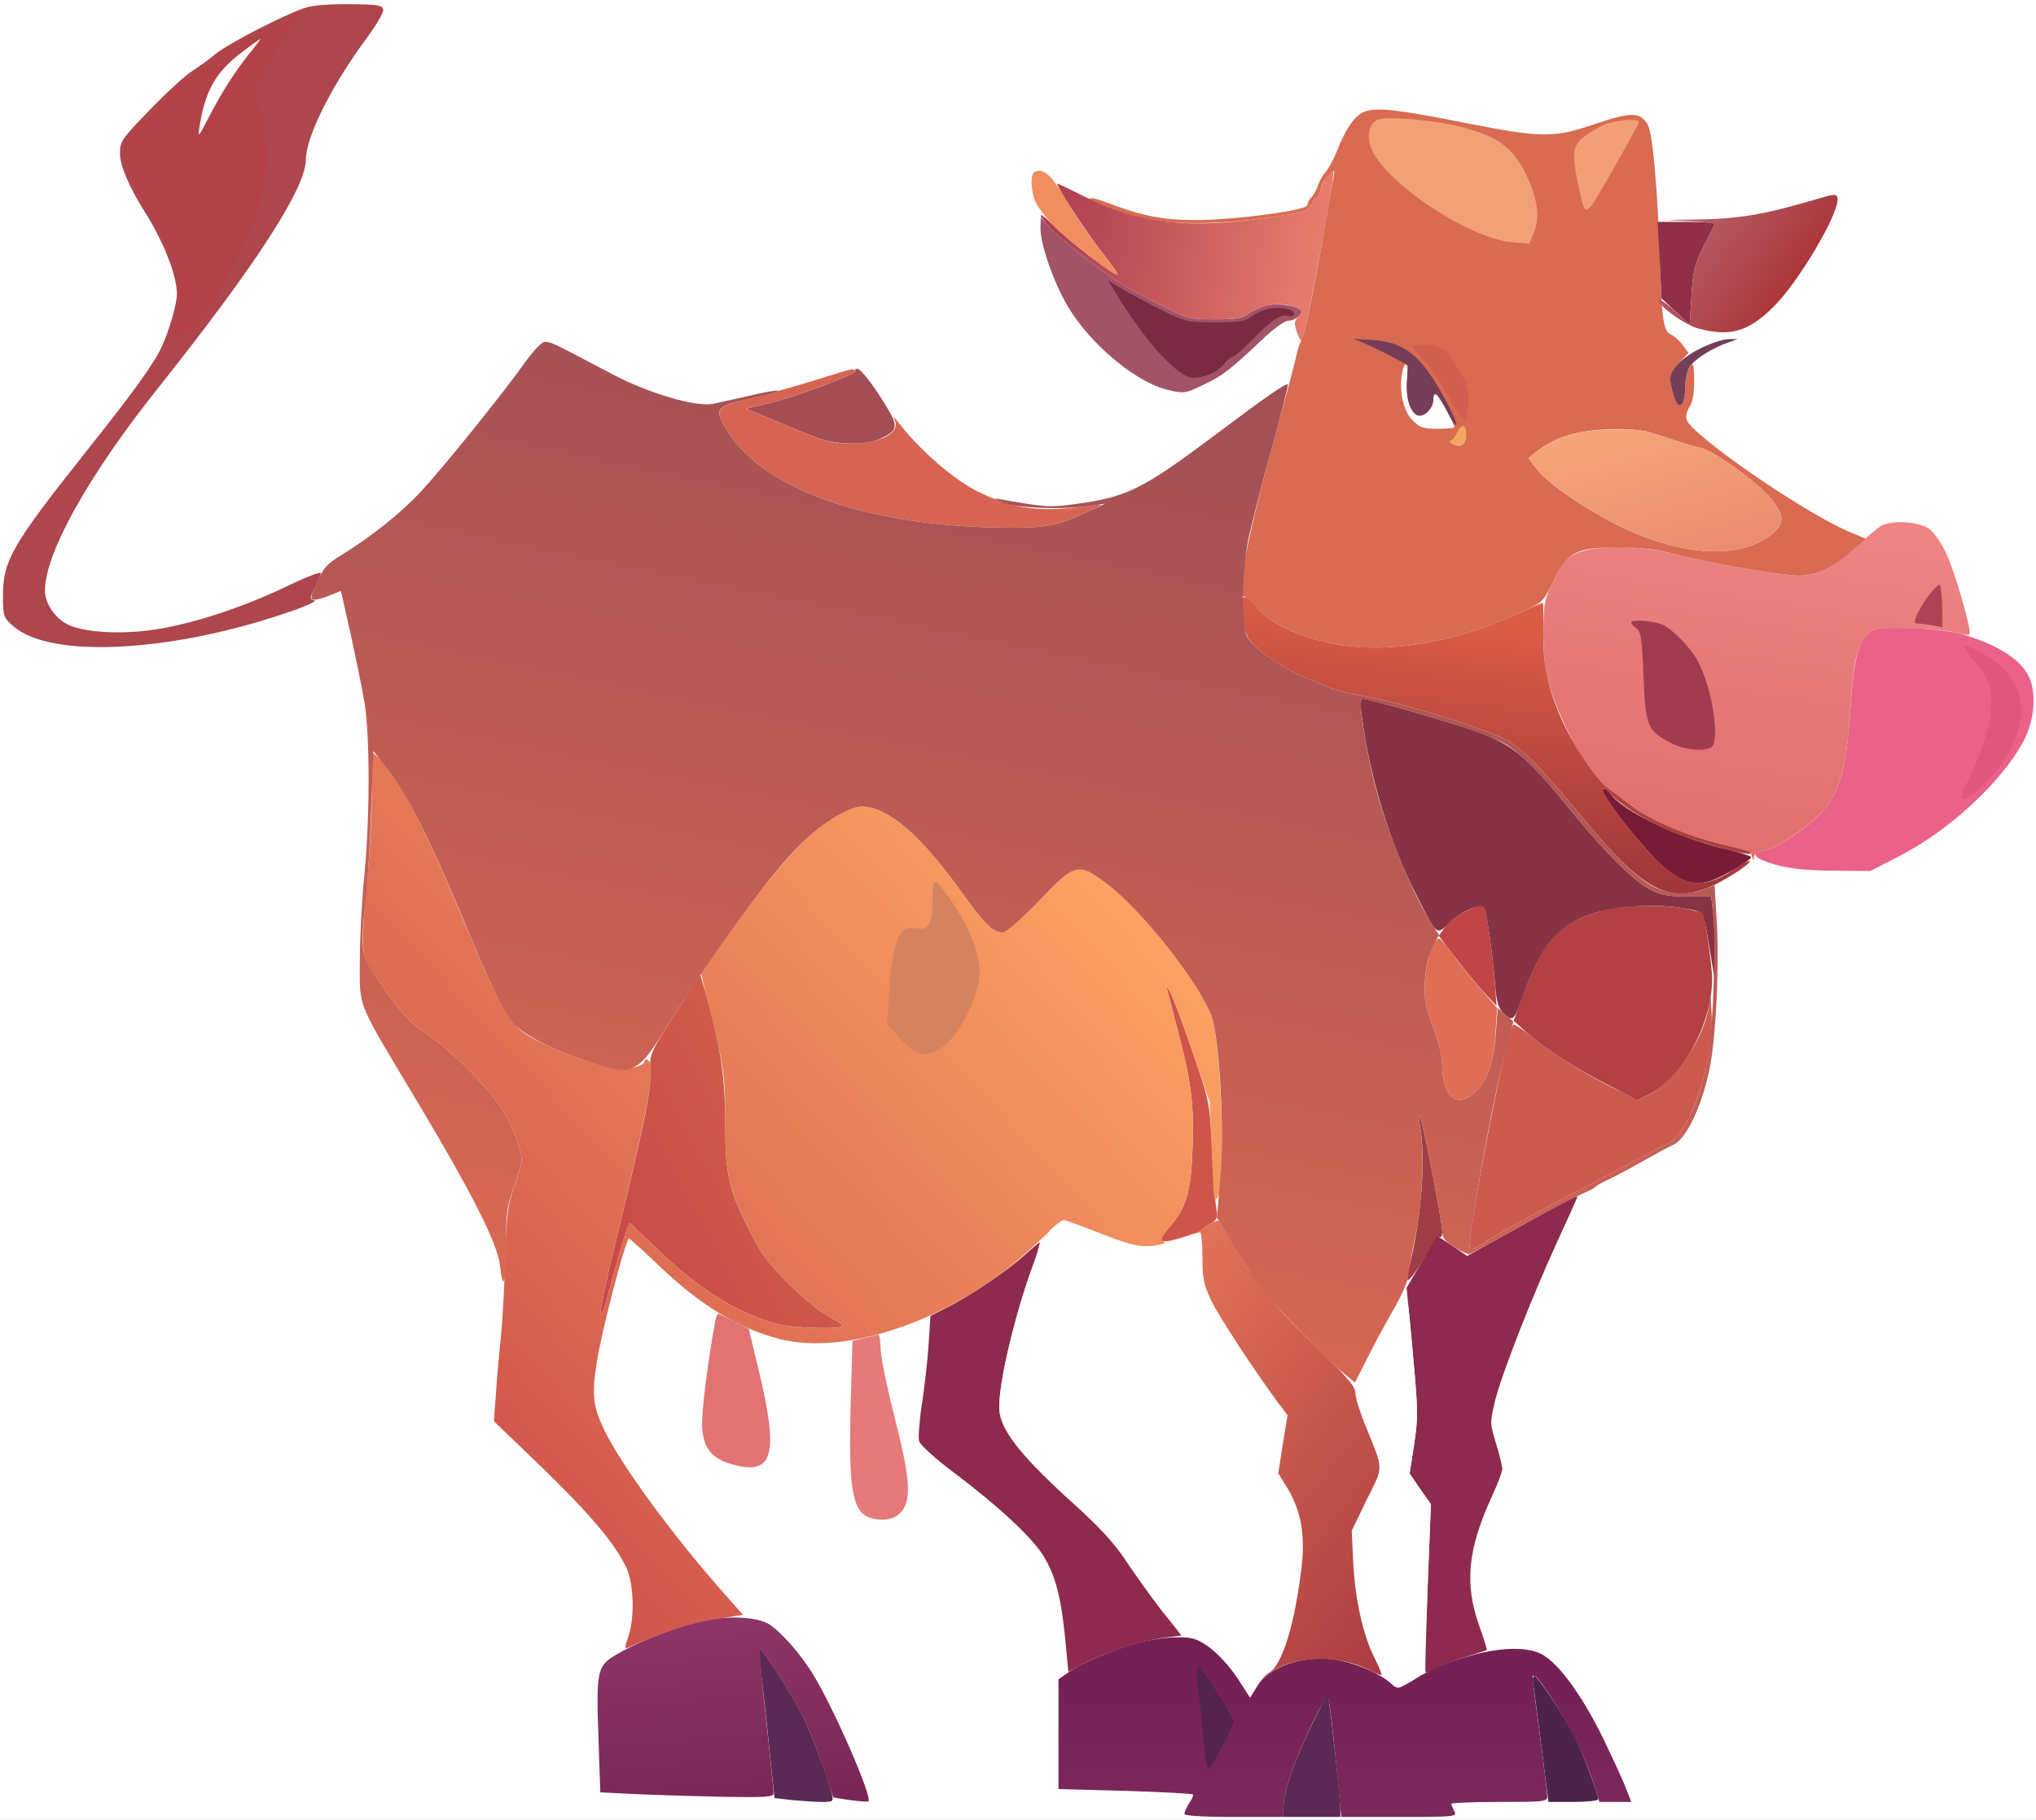 <?xml version="1.0" standalone="no"?>
<!DOCTYPE svg PUBLIC "-//W3C//DTD SVG 20010904//EN"
 "http://www.w3.org/TR/2001/REC-SVG-20010904/DTD/svg10.dtd">
<svg version="1.0" xmlns="http://www.w3.org/2000/svg"
 width="679pt" height="607pt" viewBox="0 0 679 607"
 preserveAspectRatio="xMidYMid meet">
<rect x="0" y="0" width="679" height="607" fill="#808080" stroke="none"/>
<defs>
<linearGradient id="grad_0" x1="0%" y1="100%" x2="100%" y2="100%">
<stop offset="0%" style="stop-color:rgb(254, 254, 254); stop-opacity:1"/>
<stop offset="100%" style="stop-color:rgb(254, 254, 254); stop-opacity:1"/>
</linearGradient>
<linearGradient id="grad_1" x1="0%" y1="11%" x2="100%" y2="11%">
<stop offset="0%" style="stop-color:rgb(174, 70, 77); stop-opacity:1"/>
<stop offset="100%" style="stop-color:rgb(174, 70, 77); stop-opacity:1"/>
</linearGradient>
<linearGradient id="grad_2" x1="100%" y1="100%" x2="53%" y2="108%">
<stop offset="0%" style="stop-color:rgb(253, 240, 233); stop-opacity:1"/>
<stop offset="100%" style="stop-color:rgb(255, 255, 255); stop-opacity:1"/>
</linearGradient>
<linearGradient id="grad_3" x1="0%" y1="100%" x2="100%" y2="100%">
<stop offset="0%" style="stop-color:rgb(135, 51, 69); stop-opacity:1"/>
<stop offset="100%" style="stop-color:rgb(135, 51, 69); stop-opacity:1"/>
</linearGradient>
<linearGradient id="grad_4" x1="0%" y1="3%" x2="100%" y2="3%">
<stop offset="0%" style="stop-color:rgb(161, 61, 71); stop-opacity:1"/>
<stop offset="100%" style="stop-color:rgb(161, 61, 71); stop-opacity:1"/>
</linearGradient>
<linearGradient id="grad_5" x1="0%" y1="100%" x2="100%" y2="100%">
<stop offset="0%" style="stop-color:rgb(77, 36, 73); stop-opacity:1"/>
<stop offset="100%" style="stop-color:rgb(77, 36, 73); stop-opacity:1"/>
</linearGradient>
<linearGradient id="grad_6" x1="0%" y1="7%" x2="100%" y2="7%">
<stop offset="0%" style="stop-color:rgb(234, 98, 136); stop-opacity:1"/>
<stop offset="100%" style="stop-color:rgb(234, 98, 136); stop-opacity:1"/>
</linearGradient>
<linearGradient id="grad_7" x1="0%" y1="3%" x2="100%" y2="3%">
<stop offset="0%" style="stop-color:rgb(224, 86, 127); stop-opacity:1"/>
<stop offset="100%" style="stop-color:rgb(224, 86, 127); stop-opacity:1"/>
</linearGradient>
<linearGradient id="grad_8" x1="0%" y1="71%" x2="100%" y2="71%">
<stop offset="0%" style="stop-color:rgb(191, 69, 70); stop-opacity:1"/>
<stop offset="100%" style="stop-color:rgb(191, 69, 70); stop-opacity:1"/>
</linearGradient>
<linearGradient id="grad_9" x1="0%" y1="100%" x2="100%" y2="100%">
<stop offset="0%" style="stop-color:rgb(90, 42, 84); stop-opacity:1"/>
<stop offset="100%" style="stop-color:rgb(90, 42, 84); stop-opacity:1"/>
</linearGradient>
<linearGradient id="grad_10" x1="0%" y1="45%" x2="100%" y2="45%">
<stop offset="0%" style="stop-color:rgb(165, 77, 84); stop-opacity:1"/>
<stop offset="100%" style="stop-color:rgb(165, 77, 84); stop-opacity:1"/>
</linearGradient>
<linearGradient id="grad_11" x1="0%" y1="45%" x2="100%" y2="45%">
<stop offset="0%" style="stop-color:rgb(225, 115, 114); stop-opacity:1"/>
<stop offset="100%" style="stop-color:rgb(225, 115, 114); stop-opacity:1"/>
</linearGradient>
<linearGradient id="grad_12" x1="49%" y1="0%" x2="69%" y2="104%">
<stop offset="0%" style="stop-color:rgb(224, 111, 109); stop-opacity:1"/>
<stop offset="100%" style="stop-color:rgb(238, 133, 133); stop-opacity:1"/>
</linearGradient>
<linearGradient id="grad_13" x1="0%" y1="100%" x2="100%" y2="100%">
<stop offset="0%" style="stop-color:rgb(161, 59, 79); stop-opacity:1"/>
<stop offset="100%" style="stop-color:rgb(161, 59, 79); stop-opacity:1"/>
</linearGradient>
<linearGradient id="grad_14" x1="0%" y1="100%" x2="100%" y2="100%">
<stop offset="0%" style="stop-color:rgb(120, 27, 55); stop-opacity:1"/>
<stop offset="100%" style="stop-color:rgb(120, 27, 55); stop-opacity:1"/>
</linearGradient>
<linearGradient id="grad_15" x1="0%" y1="6%" x2="100%" y2="6%">
<stop offset="0%" style="stop-color:rgb(205, 90, 79); stop-opacity:1"/>
<stop offset="100%" style="stop-color:rgb(205, 90, 79); stop-opacity:1"/>
</linearGradient>
<linearGradient id="grad_16" x1="0%" y1="83%" x2="100%" y2="83%">
<stop offset="0%" style="stop-color:rgb(216, 107, 82); stop-opacity:1"/>
<stop offset="100%" style="stop-color:rgb(216, 107, 82); stop-opacity:1"/>
</linearGradient>
<linearGradient id="grad_17" x1="0%" y1="72%" x2="100%" y2="72%">
<stop offset="0%" style="stop-color:rgb(242, 159, 119); stop-opacity:1"/>
<stop offset="100%" style="stop-color:rgb(242, 159, 119); stop-opacity:1"/>
</linearGradient>
<linearGradient id="grad_18" x1="83%" y1="0%" x2="98%" y2="79%">
<stop offset="0%" style="stop-color:rgb(155, 51, 58); stop-opacity:1"/>
<stop offset="100%" style="stop-color:rgb(217, 92, 69); stop-opacity:1"/>
</linearGradient>
<linearGradient id="grad_19" x1="100%" y1="0%" x2="85%" y2="108%">
<stop offset="0%" style="stop-color:rgb(120, 37, 86); stop-opacity:1"/>
<stop offset="100%" style="stop-color:rgb(143, 54, 105); stop-opacity:1"/>
</linearGradient>
<linearGradient id="grad_20" x1="0%" y1="100%" x2="100%" y2="100%">
<stop offset="0%" style="stop-color:rgb(162, 83, 101); stop-opacity:1"/>
<stop offset="100%" style="stop-color:rgb(162, 83, 101); stop-opacity:1"/>
</linearGradient>
<linearGradient id="grad_21" x1="0%" y1="100%" x2="100%" y2="100%">
<stop offset="0%" style="stop-color:rgb(124, 42, 66); stop-opacity:1"/>
<stop offset="100%" style="stop-color:rgb(124, 42, 66); stop-opacity:1"/>
</linearGradient>
<linearGradient id="grad_22" x1="0%" y1="83%" x2="100%" y2="83%">
<stop offset="0%" style="stop-color:rgb(224, 109, 85); stop-opacity:1"/>
<stop offset="100%" style="stop-color:rgb(224, 109, 85); stop-opacity:1"/>
</linearGradient>
<linearGradient id="grad_23" x1="0%" y1="81%" x2="100%" y2="81%">
<stop offset="0%" style="stop-color:rgb(142, 42, 78); stop-opacity:1"/>
<stop offset="100%" style="stop-color:rgb(142, 42, 78); stop-opacity:1"/>
</linearGradient>
<linearGradient id="grad_24" x1="23%" y1="100%" x2="22%" y2="0%">
<stop offset="0%" style="stop-color:rgb(116, 31, 84); stop-opacity:1"/>
<stop offset="100%" style="stop-color:rgb(124, 40, 91); stop-opacity:1"/>
</linearGradient>
<linearGradient id="grad_25" x1="0%" y1="100%" x2="100%" y2="100%">
<stop offset="0%" style="stop-color:rgb(83, 35, 75); stop-opacity:1"/>
<stop offset="100%" style="stop-color:rgb(83, 35, 75); stop-opacity:1"/>
</linearGradient>
<linearGradient id="grad_26" x1="0%" y1="15%" x2="100%" y2="15%">
<stop offset="0%" style="stop-color:rgb(91, 41, 84); stop-opacity:1"/>
<stop offset="100%" style="stop-color:rgb(91, 41, 84); stop-opacity:1"/>
</linearGradient>
<linearGradient id="grad_27" x1="0%" y1="100%" x2="100%" y2="100%">
<stop offset="0%" style="stop-color:rgb(144, 47, 71); stop-opacity:1"/>
<stop offset="100%" style="stop-color:rgb(144, 47, 71); stop-opacity:1"/>
</linearGradient>
<linearGradient id="grad_28" x1="0%" y1="80%" x2="100%" y2="80%">
<stop offset="0%" style="stop-color:rgb(255, 255, 255); stop-opacity:1"/>
<stop offset="100%" style="stop-color:rgb(255, 255, 255); stop-opacity:1"/>
</linearGradient>
<linearGradient id="grad_29" x1="0%" y1="47%" x2="100%" y2="47%">
<stop offset="0%" style="stop-color:rgb(230, 122, 122); stop-opacity:1"/>
<stop offset="100%" style="stop-color:rgb(230, 122, 122); stop-opacity:1"/>
</linearGradient>
<linearGradient id="grad_30" x1="0%" y1="40%" x2="100%" y2="40%">
<stop offset="0%" style="stop-color:rgb(254, 254, 254); stop-opacity:1"/>
<stop offset="100%" style="stop-color:rgb(254, 254, 254); stop-opacity:1"/>
</linearGradient>
<linearGradient id="grad_31" x1="0%" y1="7%" x2="100%" y2="7%">
<stop offset="0%" style="stop-color:rgb(175, 66, 85); stop-opacity:1"/>
<stop offset="100%" style="stop-color:rgb(175, 66, 85); stop-opacity:1"/>
</linearGradient>
<linearGradient id="grad_32" x1="0%" y1="97%" x2="100%" y2="97%">
<stop offset="0%" style="stop-color:rgb(240, 142, 95); stop-opacity:1"/>
<stop offset="100%" style="stop-color:rgb(240, 142, 95); stop-opacity:1"/>
</linearGradient>
<linearGradient id="grad_33" x1="0%" y1="1%" x2="100%" y2="1%">
<stop offset="0%" style="stop-color:rgb(206, 85, 74); stop-opacity:1"/>
<stop offset="100%" style="stop-color:rgb(206, 85, 74); stop-opacity:1"/>
</linearGradient>
<linearGradient id="grad_34" x1="0%" y1="57%" x2="100%" y2="57%">
<stop offset="0%" style="stop-color:rgb(142, 42, 78); stop-opacity:1"/>
<stop offset="100%" style="stop-color:rgb(142, 42, 78); stop-opacity:1"/>
</linearGradient>
<linearGradient id="grad_35" x1="0%" y1="76%" x2="100%" y2="76%">
<stop offset="0%" style="stop-color:rgb(215, 100, 82); stop-opacity:1"/>
<stop offset="100%" style="stop-color:rgb(215, 100, 82); stop-opacity:1"/>
</linearGradient>
<linearGradient id="grad_36" x1="0%" y1="3%" x2="92%" y2="74%">
<stop offset="0%" style="stop-color:rgb(198, 71, 72); stop-opacity:1"/>
<stop offset="100%" style="stop-color:rgb(211, 97, 76); stop-opacity:1"/>
</linearGradient>
<linearGradient id="grad_37" x1="0%" y1="100%" x2="100%" y2="100%">
<stop offset="0%" style="stop-color:rgb(208, 95, 79); stop-opacity:1"/>
<stop offset="100%" style="stop-color:rgb(208, 95, 79); stop-opacity:1"/>
</linearGradient>
<linearGradient id="grad_38" x1="100%" y1="4%" x2="5%" y2="94%">
<stop offset="0%" style="stop-color:rgb(170, 59, 66); stop-opacity:1"/>
<stop offset="100%" style="stop-color:rgb(245, 133, 93); stop-opacity:1"/>
</linearGradient>
<linearGradient id="grad_39" x1="0%" y1="16%" x2="100%" y2="16%">
<stop offset="0%" style="stop-color:rgb(245, 165, 99); stop-opacity:1"/>
<stop offset="100%" style="stop-color:rgb(245, 165, 99); stop-opacity:1"/>
</linearGradient>
<linearGradient id="grad_40" x1="30%" y1="0%" x2="104%" y2="72%">
<stop offset="0%" style="stop-color:rgb(207, 83, 76); stop-opacity:1"/>
<stop offset="100%" style="stop-color:rgb(253, 164, 99); stop-opacity:1"/>
</linearGradient>
<linearGradient id="grad_41" x1="0%" y1="33%" x2="100%" y2="33%">
<stop offset="0%" style="stop-color:rgb(213, 131, 94); stop-opacity:1"/>
<stop offset="100%" style="stop-color:rgb(213, 131, 94); stop-opacity:1"/>
</linearGradient>
<linearGradient id="grad_42" x1="0%" y1="87%" x2="100%" y2="87%">
<stop offset="0%" style="stop-color:rgb(242, 161, 119); stop-opacity:1"/>
<stop offset="100%" style="stop-color:rgb(242, 161, 119); stop-opacity:1"/>
</linearGradient>
<linearGradient id="grad_43" x1="0%" y1="42%" x2="100%" y2="42%">
<stop offset="0%" style="stop-color:rgb(179, 65, 68); stop-opacity:1"/>
<stop offset="100%" style="stop-color:rgb(179, 65, 68); stop-opacity:1"/>
</linearGradient>
<linearGradient id="grad_44" x1="89%" y1="63%" x2="11%" y2="107%">
<stop offset="0%" style="stop-color:rgb(172, 54, 58); stop-opacity:1"/>
<stop offset="100%" style="stop-color:rgb(184, 106, 118); stop-opacity:1"/>
</linearGradient>
<linearGradient id="grad_45" x1="0%" y1="75%" x2="99%" y2="68%">
<stop offset="0%" style="stop-color:rgb(170, 59, 80); stop-opacity:1"/>
<stop offset="100%" style="stop-color:rgb(234, 126, 109); stop-opacity:1"/>
</linearGradient>
<linearGradient id="grad_46" x1="13%" y1="9%" x2="40%" y2="107%">
<stop offset="0%" style="stop-color:rgb(218, 105, 83); stop-opacity:1"/>
<stop offset="100%" style="stop-color:rgb(159, 78, 86); stop-opacity:1"/>
</linearGradient>
<linearGradient id="grad_47" x1="0%" y1="100%" x2="100%" y2="100%">
<stop offset="0%" style="stop-color:rgb(117, 61, 88); stop-opacity:1"/>
<stop offset="100%" style="stop-color:rgb(117, 61, 88); stop-opacity:1"/>
</linearGradient>
<linearGradient id="grad_48" x1="0%" y1="50%" x2="100%" y2="50%">
<stop offset="0%" style="stop-color:rgb(116, 61, 88); stop-opacity:1"/>
<stop offset="100%" style="stop-color:rgb(116, 61, 88); stop-opacity:1"/>
</linearGradient>
<linearGradient id="grad_49" x1="96%" y1="12%" x2="27%" y2="131%">
<stop offset="0%" style="stop-color:rgb(234, 139, 112); stop-opacity:1"/>
<stop offset="100%" style="stop-color:rgb(248, 171, 123); stop-opacity:1"/>
</linearGradient>
<linearGradient id="grad_50" x1="19%" y1="100%" x2="115%" y2="11%">
<stop offset="0%" style="stop-color:rgb(255, 255, 255); stop-opacity:0.999"/>
<stop offset="100%" style="stop-color:rgb(255, 255, 255); stop-opacity:1.002"/>
</linearGradient>
<linearGradient id="grad_51" x1="98%" y1="100%" x2="166%" y2="34%">
<stop offset="0%" style="stop-color:rgb(255, 0, 0); stop-opacity:0.062"/>
<stop offset="100%" style="stop-color:rgb(255, 0, 0); stop-opacity:0.068"/>
</linearGradient>
</defs>
<g transform="translate(0,607) scale(0.1,-0.1)"
fill="url(#grad_0)" stroke="none">
<g>
<path d="M0 3035 l0 -3035 3395 0 3395 0 0 3035 0 3035 -3395 0 -3395 0 0
-3035z"/>
</g>
</g>
<g transform="translate(0,607) scale(0.1,-0.1)"
fill="url(#grad_1)" stroke="none">
<g>
<path d="M1025 6046 c-64 -18 -267 -122 -310 -159 -22 -18 -56 -43 -76 -55
-19 -12 -81 -68 -137 -126 -96 -99 -102 -107 -102 -147 0 -41 30 -112 83 -196
63 -100 107 -212 107 -274 0 -32 -25 -119 -50 -174 -25 -56 -93 -150 -259
-359 -238 -300 -271 -356 -271 -470 0 -72 1 -75 35 -105 126 -111 546 -86 945
57 41 15 67 28 58 30 -16 3 -16 6 2 42 11 22 20 44 20 49 0 5 -51 -14 -112
-44 -136 -65 -291 -118 -413 -140 -121 -23 -264 -17 -321 13 -42 22 -74 70
-74 112 0 125 145 385 379 678 323 406 491 665 491 759 0 76 86 248 203 406
32 43 57 86 55 95 -3 15 -19 17 -108 18 -58 1 -123 -3 -145 -10z"/>
</g>
</g>
<g transform="translate(0,607) scale(0.1,-0.1)"
fill="url(#grad_2)" stroke="none">
<g>
<path d="M820 5906 c-99 -72 -135 -133 -155 -261 -6 -36 -3 -33 33 37 44 85
86 150 139 216 19 23 33 42 31 42 -2 0 -23 -15 -48 -34z"/>
</g>
</g>
<g transform="translate(0,607) scale(0.1,-0.1)"
fill="url(#grad_3)" stroke="none">
<g>
<path d="M4542 3678 c25 -196 95 -426 179 -588 73 -144 69 -140 111 -99 40 40
106 68 118 49 8 -13 26 -139 36 -252 5 -63 11 -81 30 -99 29 -28 34 -23 64 61
56 161 115 233 224 270 78 28 216 37 307 21 77 -14 67 3 94 -156 l13 -80 1 76
c1 42 -2 104 -5 138 l-7 61 -79 0 c-61 0 -88 5 -120 21 -57 29 -142 112 -251
244 -184 224 -213 247 -387 303 -107 35 -311 92 -326 92 -7 0 -8 -21 -2 -62z"/>
</g>
</g>
<g transform="translate(0,607) scale(0.1,-0.1)"
fill="url(#grad_4)" stroke="none">
<g>
<path d="M4737 2305 c19 -113 0 -326 -43 -482 -12 -45 12 -22 56 51 24 41 47
73 52 70 4 -3 8 5 8 18 0 34 -67 378 -75 386 -4 4 -3 -15 2 -43z"/>
</g>
</g>
<g transform="translate(0,607) scale(0.1,-0.1)"
fill="url(#grad_5)" stroke="none">
<g>
<path d="M5113 453 c3 -16 15 -110 28 -211 l23 -182 83 0 c46 0 83 4 83 9 0
17 -52 155 -77 206 -35 69 -125 205 -136 205 -5 0 -7 -12 -4 -27z"/>
</g>
</g>
<g transform="translate(0,607) scale(0.1,-0.1)"
fill="url(#grad_6)" stroke="none">
<g>
<path d="M6254 3971 c-54 -24 -70 -75 -84 -278 -13 -187 -34 -262 -90 -326
-50 -57 -150 -124 -196 -133 -50 -9 -37 -26 37 -48 46 -13 100 -19 190 -20
l127 -1 93 48 c169 86 344 248 418 386 39 74 44 173 11 226 -33 54 -113 101
-225 132 -62 17 -252 27 -281 14z"/>
</g>
</g>
<g transform="translate(0,607) scale(0.1,-0.1)"
fill="url(#grad_7)" stroke="none">
<g>
<path d="M6550 3913 c0 -3 15 -24 33 -47 50 -61 57 -79 57 -145 0 -62 -30
-161 -76 -253 -31 -62 -31 -72 4 -54 44 23 111 102 143 169 54 115 33 214 -59
282 -46 33 -102 60 -102 48z"/>
</g>
</g>
<g transform="translate(0,607) scale(0.1,-0.1)"
fill="url(#grad_8)" stroke="none">
<g>
<path d="M4882 3028 c-23 -11 -52 -34 -63 -50 l-21 -29 55 -72 c30 -40 73 -92
96 -117 l42 -45 -6 80 c-6 80 -21 190 -30 233 -6 27 -18 27 -73 0z"/>
</g>
</g>
<g transform="translate(0,607) scale(0.1,-0.1)"
fill="url(#grad_9)" stroke="none">
<g>
<path d="M2533 533 c3 -21 16 -133 28 -249 l22 -211 60 -7 c33 -3 77 -6 99 -6
37 0 38 1 32 28 -14 56 -67 199 -96 257 -35 70 -134 225 -144 225 -4 0 -4 -17
-1 -37z"/>
</g>
</g>
<g transform="translate(0,607) scale(0.1,-0.1)"
fill="url(#grad_10)" stroke="none">
<g>
<path d="M2853 4833 c9 -9 -211 -91 -296 -110 l-69 -16 94 -39 c51 -22 117
-48 145 -59 67 -24 166 -25 212 -1 55 27 57 40 18 105 -47 77 -86 127 -99 127
-6 0 -8 -3 -5 -7z"/>
</g>
</g>
<g transform="translate(0,607) scale(0.1,-0.1)"
fill="url(#grad_11)" stroke="none">
<g>
<path d="M2386 1668 c-28 -155 -48 -316 -44 -363 6 -70 34 -102 107 -121 131
-34 148 37 81 317 l-33 137 -46 23 c-25 13 -49 25 -53 27 -4 2 -9 -7 -12 -20z"/>
</g>
</g>
<g transform="translate(0,607) scale(0.1,-0.1)"
fill="url(#grad_12)" stroke="none">
<g>
<path d="M6270 4314 c-14 -10 -52 -42 -85 -72 -71 -65 -124 -92 -185 -92 -57
0 -299 42 -410 71 -115 30 -267 32 -329 5 -36 -17 -48 -30 -78 -90 -33 -66
-35 -75 -36 -175 0 -58 5 -126 12 -151 37 -139 139 -325 201 -366 19 -14 57
-42 83 -63 55 -43 188 -100 292 -125 102 -25 103 -25 108 -44 4 -15 5 -15 6
-1 1 11 14 19 35 23 46 9 146 77 196 133 56 64 77 139 90 326 12 174 21 216
55 254 23 28 25 28 137 27 62 0 133 -6 157 -13 23 -7 46 -10 49 -7 9 10 -47
205 -78 272 -17 35 -43 72 -57 81 -38 25 -132 29 -163 7z"/>
</g>
</g>
<g transform="translate(0,607) scale(0.1,-0.1)"
fill="url(#grad_13)" stroke="none">
<g>
<path d="M5440 3994 c0 -4 8 -13 18 -20 14 -10 18 -35 23 -158 6 -166 13 -183
89 -223 52 -28 134 -32 144 -7 18 48 -8 195 -51 277 -23 45 -85 109 -120 124
-33 13 -103 18 -103 7z"/>
</g>
</g>
<g transform="translate(0,607) scale(0.1,-0.1)"
fill="url(#grad_14)" stroke="none">
<g>
<path d="M5349 3421 c25 -46 133 -181 183 -228 67 -63 117 -80 176 -60 42 15
131 68 132 78 0 4 -42 17 -92 29 -154 37 -336 125 -376 181 -17 25 -36 25 -23
0z"/>
</g>
</g>
<g transform="translate(0,607) scale(0.1,-0.1)"
fill="url(#grad_15)" stroke="none">
<g>
<path d="M5697 2702 c-21 -106 -113 -239 -194 -281 l-38 -19 -63 29 c-87 39
-215 118 -289 178 -34 28 -64 47 -67 43 -27 -44 -159 -732 -144 -748 4 -3 19
3 35 13 37 26 201 117 343 190 63 33 147 77 185 98 39 21 84 45 101 53 72 34
152 276 142 432 l-3 55 -8 -43z"/>
</g>
</g>
<g transform="translate(0,607) scale(0.1,-0.1)"
fill="url(#grad_16)" stroke="none">
<g>
<path d="M4555 5699 c-34 -10 -65 -53 -96 -132 -11 -28 -29 -61 -39 -72 -10
-11 -21 -31 -25 -45 -4 -13 -14 -30 -21 -38 -8 -7 -14 -19 -14 -26 0 -18 -243
-50 -375 -50 -109 0 -181 15 -298 60 -20 8 -43 14 -50 13 -21 -1 74 -39 153
-62 98 -27 267 -28 443 -2 116 16 130 21 140 42 5 12 14 23 18 23 4 0 10 13
14 29 3 16 15 37 27 47 20 19 20 19 15 -11 -4 -16 -18 -97 -32 -180 -33 -192
-65 -347 -75 -360 -4 -5 -11 -26 -15 -45 -4 -19 -36 -141 -72 -270 -94 -343
-132 -540 -104 -540 6 0 27 -18 47 -40 44 -48 113 -83 218 -110 183 -47 425
-10 664 100 67 31 70 34 103 102 47 98 77 113 219 112 76 0 129 -7 190 -23
110 -29 352 -71 410 -71 57 0 112 26 173 80 l49 43 -56 24 c-150 63 -525 322
-541 373 -4 11 1 30 9 42 11 15 16 44 16 88 -1 59 -2 63 -15 46 -8 -11 -15
-41 -15 -67 0 -65 -23 -83 -38 -30 -18 58 -15 76 19 112 l30 32 -19 26 c-10
14 -28 30 -39 35 -26 12 -31 45 -38 266 -7 214 -23 399 -38 430 -23 47 -56 48
-176 7 -140 -48 -180 -47 -429 2 -226 45 -295 53 -337 40z m944 -1070 c20 -6
61 -19 91 -29 30 -10 67 -21 82 -24 40 -9 169 -99 221 -155 62 -66 64 -99 6
-140 -103 -75 -286 -65 -483 27 -113 54 -248 144 -287 193 l-32 41 24 19 c66
53 145 76 263 78 44 1 96 -4 115 -10z"/>
</g>
</g>
<g transform="translate(0,607) scale(0.1,-0.1)"
fill="url(#grad_17)" stroke="none">
<g>
<path d="M5350 5654 c-19 -8 -49 -26 -67 -40 -39 -29 -42 -57 -18 -168 17 -79
20 -85 40 -65 11 11 102 169 154 267 11 21 10 22 -31 22 -24 -1 -59 -8 -78
-16z"/>
</g>
</g>
<g transform="translate(0,607) scale(0.1,-0.1)"
fill="url(#grad_18)" stroke="none">
<g>
<path d="M4142 4028 c2 -29 11 -66 19 -83 16 -33 110 -101 179 -129 25 -10 64
-27 88 -37 24 -11 71 -23 105 -28 110 -16 403 -104 487 -147 53 -26 120 -95
252 -254 236 -286 320 -317 521 -188 26 17 45 33 43 36 -3 3 -23 -7 -45 -22
-106 -74 -170 -68 -267 26 -65 62 -189 227 -178 237 3 3 13 -3 22 -14 26 -32
106 -84 187 -121 71 -33 272 -90 282 -81 5 6 -7 10 -102 33 -104 25 -237 82
-292 125 -26 21 -64 49 -83 63 -40 27 -125 158 -163 252 -39 96 -51 162 -50
267 0 53 0 97 -2 97 -1 0 -35 -15 -76 -34 -235 -107 -473 -142 -655 -96 -105
27 -174 62 -218 110 -49 54 -59 52 -54 -12z"/>
</g>
</g>
<g transform="translate(0,607) scale(0.1,-0.1)"
fill="url(#grad_19)" stroke="none">
<g>
<path d="M2355 666 c-82 -16 -206 -62 -290 -109 -75 -43 -77 -50 -69 -289 l6
-176 122 -6 c66 -3 196 -7 289 -9 146 -2 167 -1 167 13 0 9 -11 119 -25 244
-14 126 -23 231 -21 234 7 6 107 -151 145 -226 18 -35 47 -109 66 -165 l34
-102 56 -9 c31 -4 58 -6 61 -4 14 14 -113 306 -183 421 -43 72 -116 153 -154
173 -41 21 -126 25 -204 10z"/>
</g>
</g>
<g transform="translate(0,607) scale(0.1,-0.1)"
fill="url(#grad_20)" stroke="none">
<g>
<path d="M3470 5307 c0 -53 44 -179 90 -257 75 -128 230 -257 337 -281 51 -12
57 -11 115 17 64 30 89 49 197 151 36 35 75 63 86 63 21 0 45 17 45 31 0 15
-64 29 -104 22 -22 -3 -54 -16 -69 -27 -24 -18 -43 -21 -115 -21 -82 0 -91 2
-172 43 -47 23 -105 54 -130 69 -63 37 -220 159 -252 197 l-27 31 -1 -38z"/>
</g>
</g>
<g transform="translate(0,607) scale(0.1,-0.1)"
fill="url(#grad_21)" stroke="none">
<g>
<path d="M3720 5094 c98 -162 209 -284 259 -284 39 0 81 19 104 47 10 13 23
23 28 23 6 0 36 26 67 59 62 63 96 86 117 77 8 -3 17 -1 20 4 9 15 -36 28 -75
22 -19 -3 -48 -14 -63 -26 -25 -18 -43 -21 -125 -21 -94 0 -99 1 -182 43 -47
23 -105 54 -129 69 l-45 27 24 -40z"/>
</g>
</g>
<g transform="translate(0,607) scale(0.1,-0.1)"
fill="url(#grad_22)" stroke="none">
<g>
<path d="M4773 2903 c-9 -21 -19 -70 -21 -108 -3 -61 0 -82 27 -150 18 -48 31
-98 31 -126 0 -100 42 -143 98 -102 46 33 72 100 79 201 l6 90 -59 68 c-33 38
-75 90 -93 117 -19 26 -38 47 -43 47 -5 0 -16 -17 -25 -37z"/>
</g>
</g>
<g transform="translate(0,607) scale(0.1,-0.1)"
fill="url(#grad_23)" stroke="none">
<g>
<path d="M5135 2016 c-60 -34 -140 -78 -176 -98 l-66 -37 -50 34 -50 33 -51
-86 -51 -87 20 -211 c18 -194 19 -218 5 -310 l-15 -99 35 -51 36 -51 -11 -279
c-5 -153 -9 -280 -7 -282 2 -2 21 5 43 16 21 11 65 28 98 38 33 10 61 19 63
20 2 1 -8 35 -23 76 -52 144 -41 259 40 436 19 41 35 83 35 92 0 10 -9 48 -21
86 -20 66 -20 69 -4 138 20 85 121 344 210 538 36 78 65 143 65 145 0 8 -22
-3 -125 -61z"/>
</g>
</g>
<g transform="translate(0,607) scale(0.1,-0.1)"
fill="url(#grad_24)" stroke="none">
<g>
<path d="M3794 590 c-78 -20 -188 -67 -234 -100 l-30 -21 0 -183 0 -183 222
-6 c121 -4 223 -9 226 -12 3 -2 -3 -16 -12 -29 -9 -14 -16 -30 -16 -36 0 -6
58 -10 165 -10 l165 0 0 28 c0 52 30 143 87 264 41 87 59 115 63 101 4 -10 15
-102 25 -205 l18 -188 194 0 c188 0 193 1 183 19 -5 11 -10 22 -10 25 0 3 72
6 160 6 149 0 160 1 160 18 0 11 -11 104 -25 208 -29 221 -27 194 -17 194 13
0 111 -154 146 -232 19 -40 42 -99 52 -130 l18 -58 53 0 53 0 -16 42 c-9 24
-44 101 -79 173 -67 135 -136 233 -194 272 -81 55 -298 10 -468 -97 -20 -13
-25 -12 -45 6 -33 30 -107 63 -171 76 -105 22 -231 -16 -273 -84 l-25 -39 -38
58 c-40 62 -98 119 -138 134 -38 14 -121 10 -199 -11z"/>
</g>
</g>
<g transform="translate(0,607) scale(0.1,-0.1)"
fill="url(#grad_25)" stroke="none">
<g>
<path d="M3993 463 c4 -27 12 -103 18 -170 7 -68 15 -123 18 -123 9 0 86 144
85 158 -3 19 -107 182 -118 182 -5 0 -6 -21 -3 -47z"/>
</g>
</g>
<g transform="translate(0,607) scale(0.1,-0.1)"
fill="url(#grad_26)" stroke="none">
<g>
<path d="M4367 301 c-57 -120 -87 -211 -87 -263 l0 -28 95 0 95 0 0 28 c-1 44
-37 373 -42 378 -3 2 -30 -50 -61 -115z"/>
</g>
</g>
<g transform="translate(0,607) scale(0.1,-0.1)"
fill="url(#grad_27)" stroke="none">
<g>
<path d="M5535 5203 l6 -128 47 -44 47 -44 6 96 c5 82 10 105 40 164 19 37 36
71 37 76 2 4 -40 7 -93 7 l-97 0 7 -127z"/>
</g>
</g>
<g transform="translate(0,607) scale(0.1,-0.1)"
fill="url(#grad_28)" stroke="none">
<g>
<path d="M4676 4824 c-11 -58 4 -125 35 -156 23 -24 36 -28 83 -28 31 0 56 2
56 5 0 12 -50 104 -60 110 -6 3 -10 -4 -10 -18 0 -29 -31 -60 -53 -52 -25 10
-40 61 -34 115 7 57 -8 77 -17 24z"/>
</g>
</g>
<g transform="translate(0,607) scale(0.1,-0.1)"
fill="url(#grad_29)" stroke="none">
<g>
<path d="M2884 1608 l-41 -10 -6 -213 c-8 -291 6 -365 74 -380 48 -11 88 3
105 38 23 43 14 120 -36 314 -22 87 -41 181 -43 210 -1 29 -4 52 -7 52 -3 -1
-23 -6 -46 -11z"/>
</g>
</g>
<g transform="translate(0,607) scale(0.1,-0.1)"
fill="url(#grad_30)" stroke="none">
<g>
<path d="M4628 1668 c-124 -227 -125 -228 -77 -346 65 -161 64 -138 7 -254
l-50 -103 5 -110 c9 -170 62 -338 123 -396 24 -22 24 -22 60 -3 19 10 40 24
45 31 6 6 15 136 20 288 l11 278 -36 51 -35 51 15 95 c13 85 13 115 -2 280
-23 268 -18 260 -86 138z"/>
</g>
</g>
<g transform="translate(0,607) scale(0.1,-0.1)"
fill="url(#grad_31)" stroke="none">
<g>
<path d="M6434 4087 c-14 -19 -32 -48 -40 -65 -12 -29 -11 -32 5 -32 10 0 32
-3 49 -6 l30 -6 -1 71 c-1 39 -5 71 -9 71 -4 0 -19 -15 -34 -33z"/>
</g>
</g>
<g transform="translate(0,607) scale(0.1,-0.1)"
fill="url(#grad_32)" stroke="none">
<g>
<path d="M3447 5493 c-11 -11 -8 -62 6 -96 8 -18 34 -52 58 -77 50 -51 209
-173 216 -166 3 2 -20 35 -50 73 -30 37 -74 100 -97 138 -23 39 -53 85 -67
103 -22 30 -51 41 -66 25z"/>
</g>
</g>
<g transform="translate(0,607) scale(0.1,-0.1)"
fill="url(#grad_33)" stroke="none">
<g>
<path d="M3895 2760 c3 -14 19 -74 35 -135 43 -163 53 -248 47 -387 -5 -141
-21 -196 -73 -256 -39 -46 -41 -52 -16 -52 22 0 115 31 122 40 3 4 16 13 28
19 21 11 23 18 18 54 -4 23 -10 112 -14 197 -8 154 -8 156 -66 325 -32 94 -65
181 -73 195 l-14 25 6 -25z"/>
</g>
</g>
<g transform="translate(0,607) scale(0.1,-0.1)"
fill="url(#grad_34)" stroke="none">
<g>
<path d="M3415 1882 c-55 -50 -182 -136 -261 -175 l-51 -26 -6 -93 c-3 -51
-13 -140 -22 -198 -9 -58 -13 -115 -10 -126 3 -13 55 -60 122 -110 143 -108
252 -209 292 -272 40 -64 59 -136 73 -273 l11 -115 51 27 c69 37 189 76 264
86 l62 8 -67 85 c-36 47 -89 121 -118 165 -38 57 -87 110 -169 185 -170 153
-241 240 -252 307 -10 67 36 274 111 492 14 41 24 75 22 77 -1 1 -24 -19 -52
-44z"/>
</g>
</g>
<g transform="translate(0,607) scale(0.1,-0.1)"
fill="url(#grad_35)" stroke="none">
<g>
<path d="M2725 4804 c-60 -19 -158 -46 -217 -61 -124 -30 -129 -36 -80 -114
126 -198 484 -319 949 -319 117 0 153 8 254 55 49 23 51 25 19 20 -178 -26
-267 -15 -392 47 -79 40 -191 137 -261 228 -15 19 -22 25 -15 13 37 -67 -131
-109 -255 -64 -28 11 -94 37 -145 59 l-94 39 69 16 c85 19 305 101 296 110 -9
9 -4 10 -128 -29z"/>
</g>
</g>
<g transform="translate(0,607) scale(0.1,-0.1)"
fill="url(#grad_36)" stroke="none">
<g>
<path d="M2251 2688 c-84 -132 -85 -133 -82 -194 2 -63 -18 -164 -119 -579
-28 -115 -49 -216 -47 -225 2 -8 9 5 16 30 31 118 60 218 70 244 l11 28 93
-89 c137 -132 267 -214 399 -249 55 -14 218 -19 218 -6 0 4 -21 18 -47 32 -27
13 -87 63 -134 110 -71 71 -93 101 -132 180 -68 137 -79 189 -78 354 1 143
-21 288 -67 439 l-17 57 -84 -132z"/>
</g>
</g>
<g transform="translate(0,607) scale(0.1,-0.1)"
fill="url(#grad_37)" stroke="none">
<g>
<path d="M4710 4915 c0 -3 17 -24 38 -45 21 -22 57 -76 81 -121 24 -44 48 -78
54 -76 7 2 13 25 15 50 2 36 -3 59 -24 98 -45 81 -66 99 -119 99 -25 0 -45 -2
-45 -5z"/>
</g>
</g>
<g transform="translate(0,607) scale(0.1,-0.1)"
fill="url(#grad_38)" stroke="none">
<g>
<path d="M3503 1968 c-62 -66 -185 -511 -169 -611 11 -67 82 -154 252 -307 78
-70 131 -128 162 -175 25 -38 78 -113 119 -167 61 -78 81 -97 107 -102 44 -8
111 -68 157 -139 l38 -58 25 39 c58 93 241 118 372 52 21 -11 39 -18 41 -16 2
2 -8 26 -22 54 -39 77 -65 194 -72 317 l-5 110 50 103 c57 116 58 93 -7 254
-17 42 -31 88 -31 103 0 20 -26 51 -119 141 -142 137 -209 218 -281 339 -29
50 -54 91 -56 93 -3 5 -47 -19 -54 -28 -3 -4 -43 -19 -88 -35 -101 -33 -125
-31 -264 25 -54 22 -104 40 -111 40 -7 0 -27 -15 -44 -32z"/>
</g>
</g>
<g transform="translate(0,607) scale(0.1,-0.1)"
fill="url(#grad_39)" stroke="none">
<g>
<path d="M4858 4625 c-6 -14 -16 -25 -22 -25 -6 0 -3 -5 7 -11 28 -16 47 -3
47 31 0 36 -16 39 -32 5z"/>
</g>
</g>
<g transform="translate(0,607) scale(0.1,-0.1)"
fill="url(#grad_40)" stroke="none">
<g>
<path d="M1240 3429 c0 -74 -7 -206 -15 -294 -24 -264 -27 -246 59 -366 59
-83 86 -112 137 -146 77 -50 198 -170 251 -248 34 -52 68 -137 68 -174 0 -8
-11 -48 -25 -88 -22 -64 -26 -95 -30 -236 -2 -89 -9 -207 -14 -262 -6 -55 -14
-142 -17 -193 l-7 -92 161 -155 c162 -157 245 -256 282 -336 24 -54 27 -167 5
-229 -11 -31 -12 -41 -2 -36 113 51 207 82 289 95 l96 15 -62 70 c-172 194
-344 429 -401 547 -38 80 -42 117 -24 229 15 98 91 390 106 409 1 2 44 -36 95
-85 141 -136 269 -214 408 -250 235 -60 604 76 854 316 46 44 88 80 94 80 7 0
56 -18 109 -39 54 -21 113 -42 131 -46 41 -9 112 3 92 15 -10 6 -5 18 23 50
53 62 69 116 74 258 6 139 -4 224 -47 387 -16 61 -32 121 -35 135 l-6 25 14
-25 c8 -14 41 -101 73 -195 l58 -170 7 -160 c8 -181 6 -168 18 -161 30 19 15
518 -19 608 -42 113 -234 355 -350 441 -94 71 -104 69 -225 -58 -62 -64 -109
-105 -121 -105 -34 0 -60 27 -147 148 -131 181 -238 271 -322 272 -38 0 -115
-44 -183 -105 -64 -58 -200 -225 -289 -356 l-65 -97 30 -123 c46 -183 52 -231
51 -379 -1 -160 11 -213 78 -350 39 -79 61 -109 132 -180 47 -47 107 -97 134
-110 26 -14 47 -28 47 -32 0 -13 -163 -8 -218 6 -132 35 -262 117 -399 249
l-93 89 -11 -28 c-10 -26 -39 -126 -70 -244 -7 -25 -14 -38 -16 -30 -2 9 19
110 47 225 118 486 138 602 110 620 -5 3 -10 2 -10 -4 0 -17 -67 -33 -107 -25
-55 10 -168 51 -245 90 -100 50 -112 71 -258 418 -129 309 -215 472 -279 530
l-21 19 0 -134z"/>
</g>
</g>
<g transform="translate(0,607) scale(0.1,-0.1)"
fill="url(#grad_41)" stroke="none">
<g>
<path d="M3110 3069 c0 -81 -12 -103 -54 -95 -59 11 -78 -35 -91 -219 l-7
-100 41 -46 c48 -55 79 -66 126 -43 56 26 127 146 140 238 12 77 -38 197 -128
309 -23 28 -27 21 -27 -44z"/>
</g>
</g>
<g transform="translate(0,607) scale(0.1,-0.1)"
fill="url(#grad_42)" stroke="none">
<g>
<path d="M4602 5673 c-32 -7 -46 -47 -31 -92 37 -112 322 -305 471 -319 l58
-5 16 38 c20 49 12 114 -26 192 -46 96 -101 134 -245 166 -77 17 -207 28 -243
20z"/>
</g>
</g>
<g transform="translate(0,607) scale(0.1,-0.1)"
fill="url(#grad_43)" stroke="none">
<g>
<path d="M5350 3034 c-151 -40 -204 -97 -275 -294 l-27 -75 43 -38 c62 -55
171 -125 278 -179 l93 -47 40 20 c111 57 208 236 208 385 0 43 -25 213 -32
219 -2 2 -27 8 -56 14 -73 15 -206 13 -272 -5z"/>
</g>
</g>
<g transform="translate(0,607) scale(0.1,-0.1)"
fill="url(#grad_44)" stroke="none">
<g>
<path d="M6045 5402 c-164 -48 -247 -62 -385 -64 -123 -2 -126 -2 -37 -5 54
-2 97 -7 95 -11 -2 -4 -18 -38 -37 -75 -30 -59 -35 -82 -40 -164 l-6 -96 -52
48 c-29 26 -53 42 -53 37 0 -22 87 -85 135 -98 105 -28 166 -10 249 72 86 85
222 317 214 363 -3 16 -10 15 -83 -7z"/>
</g>
</g>
<g transform="translate(0,607) scale(0.1,-0.1)"
fill="url(#grad_45)" stroke="none">
<g>
<path d="M4427 5483 c-8 -10 -19 -30 -22 -45 -4 -16 -10 -28 -14 -28 -4 0 -13
-11 -18 -23 -10 -21 -24 -26 -140 -42 -268 -40 -432 -22 -613 68 -47 23 -88
43 -93 45 -14 7 96 -164 150 -231 30 -38 53 -71 50 -73 -7 -7 -166 114 -214
164 -47 48 -58 45 -15 -4 32 -38 189 -160 252 -197 25 -15 83 -46 130 -69 81
-41 90 -43 172 -43 72 0 91 3 115 21 36 26 101 37 142 23 35 -12 37 -16 18
-38 -11 -13 -11 -23 -1 -51 8 -24 14 -30 18 -20 16 43 110 550 103 557 -2 2
-11 -5 -20 -14z"/>
</g>
</g>
<g transform="translate(0,607) scale(0.1,-0.1)"
fill="url(#grad_46)" stroke="none">
<g>
<path d="M1752 4863 c-71 -101 -271 -349 -346 -430 -68 -74 -168 -153 -267
-214 -48 -29 -60 -43 -82 -91 -23 -53 -24 -58 -7 -58 9 0 33 7 52 15 l35 14
32 -142 c17 -78 38 -180 46 -227 19 -109 19 -388 0 -580 -8 -80 -15 -207 -15
-283 0 -164 -15 -126 195 -477 179 -299 263 -466 272 -538 11 -95 21 -65 21
60 -1 108 2 132 26 199 14 41 26 82 26 90 0 37 -34 122 -68 174 -53 78 -174
198 -251 248 -51 34 -78 63 -137 146 -84 118 -84 116 -63 312 6 57 14 190 17
294 l7 190 47 -59 c64 -81 139 -230 248 -490 101 -244 131 -306 167 -354 27
-35 117 -85 228 -124 167 -60 188 -53 274 84 197 313 379 560 483 653 68 61
145 105 183 105 84 -1 191 -91 322 -272 87 -121 113 -148 147 -148 12 0 59 41
121 105 121 127 131 129 225 58 116 -86 307 -328 350 -441 27 -72 45 -397 29
-553 l-11 -120 57 -97 c32 -53 74 -117 93 -142 46 -58 226 -243 274 -281 l37
-30 42 83 c23 46 62 119 88 163 25 44 46 91 47 105 0 14 11 72 23 130 24 113
32 278 18 365 -5 28 -6 47 -2 43 8 -8 75 -352 75 -388 0 -19 11 -32 41 -50 22
-14 44 -24 49 -23 4 1 84 44 176 96 93 51 185 99 204 107 19 8 37 17 40 21 3
4 21 14 40 23 19 8 71 36 115 61 44 25 92 51 106 57 45 20 101 142 124 273 19
111 29 337 20 477 l-7 116 -34 -14 c-49 -20 -118 -17 -166 7 -58 29 -135 104
-246 239 -132 159 -199 228 -252 254 -84 43 -377 131 -487 147 -34 5 -81 17
-105 28 -24 10 -63 27 -88 37 -68 28 -163 96 -180 129 -22 43 -19 217 4 330
11 50 45 184 77 300 32 115 56 211 54 213 -5 6 -77 -44 -255 -178 -232 -173
-283 -198 -453 -221 -87 -12 -99 -11 -252 16 -25 4 -23 3 10 -11 44 -19 204
-25 290 -11 l50 7 -54 -25 c-101 -47 -137 -55 -254 -55 -465 0 -823 121 -949
319 -49 78 -44 85 74 112 56 13 97 24 92 26 -5 2 -50 -6 -99 -18 -50 -11 -102
-23 -118 -26 -58 -11 -216 36 -337 100 -191 101 -203 107 -222 107 -11 0 -36
-26 -66 -67z m2913 -1154 c161 -45 294 -89 345 -115 52 -26 120 -94 247 -249
109 -132 194 -215 251 -244 32 -16 59 -21 120 -21 l79 0 7 -70 c9 -84 -1 -358
-15 -450 -22 -143 -81 -277 -133 -302 -17 -8 -62 -32 -101 -53 -38 -21 -122
-65 -185 -98 -142 -73 -306 -164 -343 -190 -16 -10 -31 -16 -35 -13 -10 11 65
440 106 605 l39 154 -26 23 -26 22 -7 -90 c-8 -102 -35 -169 -80 -201 -56 -41
-98 2 -98 102 0 28 -13 78 -31 126 -26 68 -30 89 -27 150 2 46 11 85 25 114
l22 43 -24 37 c-80 128 -168 353 -205 528 -29 139 -39 223 -26 223 5 0 60 -14
121 -31z"/>
</g>
</g>
<g transform="translate(0,607) scale(0.1,-0.1)"
fill="url(#grad_47)" stroke="none">
<g>
<path d="M4555 4923 c22 -10 63 -29 90 -44 l50 -27 -3 -52 c-4 -56 11 -105 35
-115 22 -8 53 23 53 52 0 34 16 20 46 -39 14 -27 28 -48 31 -45 3 3 -13 40
-36 82 -80 149 -135 194 -245 201 l-61 4 40 -17z"/>
</g>
</g>
<g transform="translate(0,607) scale(0.1,-0.1)"
fill="url(#grad_48)" stroke="none">
<g>
<path d="M5673 4909 c-62 -30 -103 -71 -103 -104 0 -10 5 -35 12 -56 15 -53
38 -35 38 30 0 26 7 56 15 68 18 26 74 61 124 79 l36 13 -30 0 c-16 0 -58 -13
-92 -30z"/>
</g>
</g>
<g transform="translate(0,607) scale(0.1,-0.1)"
fill="url(#grad_49)" stroke="none">
<g>
<path d="M5255 4625 c-53 -13 -95 -33 -134 -64 l-24 -19 32 -41 c39 -49 174
-139 287 -193 197 -92 380 -102 483 -27 58 41 56 74 -6 140 -52 56 -181 146
-221 155 -15 3 -52 14 -82 24 -30 10 -71 23 -91 29 -45 14 -179 12 -244 -4z"/>
</g>
</g>
<g transform="translate(0,607) scale(0.1,-0.1)"
fill="url(#grad_50)" stroke="none">
<g>
<path d="M3503 1968 c-62 -66 -185 -511 -169 -611 11 -67 82 -154 252 -307 78
-70 131 -128 162 -175 25 -38 78 -113 119 -167 61 -78 81 -97 107 -102 44 -8
111 -68 157 -139 l38 -59 22 36 c12 20 30 41 41 47 44 24 87 165 109 355 12
110 -3 188 -50 265 l-28 45 15 97 16 97 -32 42 c-79 107 -198 288 -224 343
-24 51 -28 73 -28 143 0 45 -4 82 -8 82 -5 0 -42 -12 -83 -26 -92 -32 -126
-28 -260 26 -55 22 -105 40 -112 40 -7 0 -27 -15 -44 -32z"/>
</g>
</g>
<g transform="translate(0,607) scale(0.1,-0.1)"
fill="url(#grad_51)" stroke="none">
<g>
<path d="M960 6007 c-19 -13 -66 -36 -104 -52 -98 -41 -198 -109 -300 -206
-108 -101 -146 -152 -146 -192 0 -29 37 -111 83 -184 97 -153 125 -268 91
-369 -8 -25 -13 -48 -10 -51 2 -3 21 0 41 7 30 10 47 28 92 96 73 113 139 255
164 355 26 102 23 230 -8 299 l-20 45 37 75 c21 41 59 103 84 138 25 34 43 62
38 62 -4 0 -23 -10 -42 -23z m-123 -109 c-53 -66 -95 -131 -139 -216 -36 -70
-39 -73 -33 -37 14 88 37 147 73 187 31 34 119 107 130 108 2 0 -12 -19 -31
-42z"/>
</g>
</g>
</svg>
